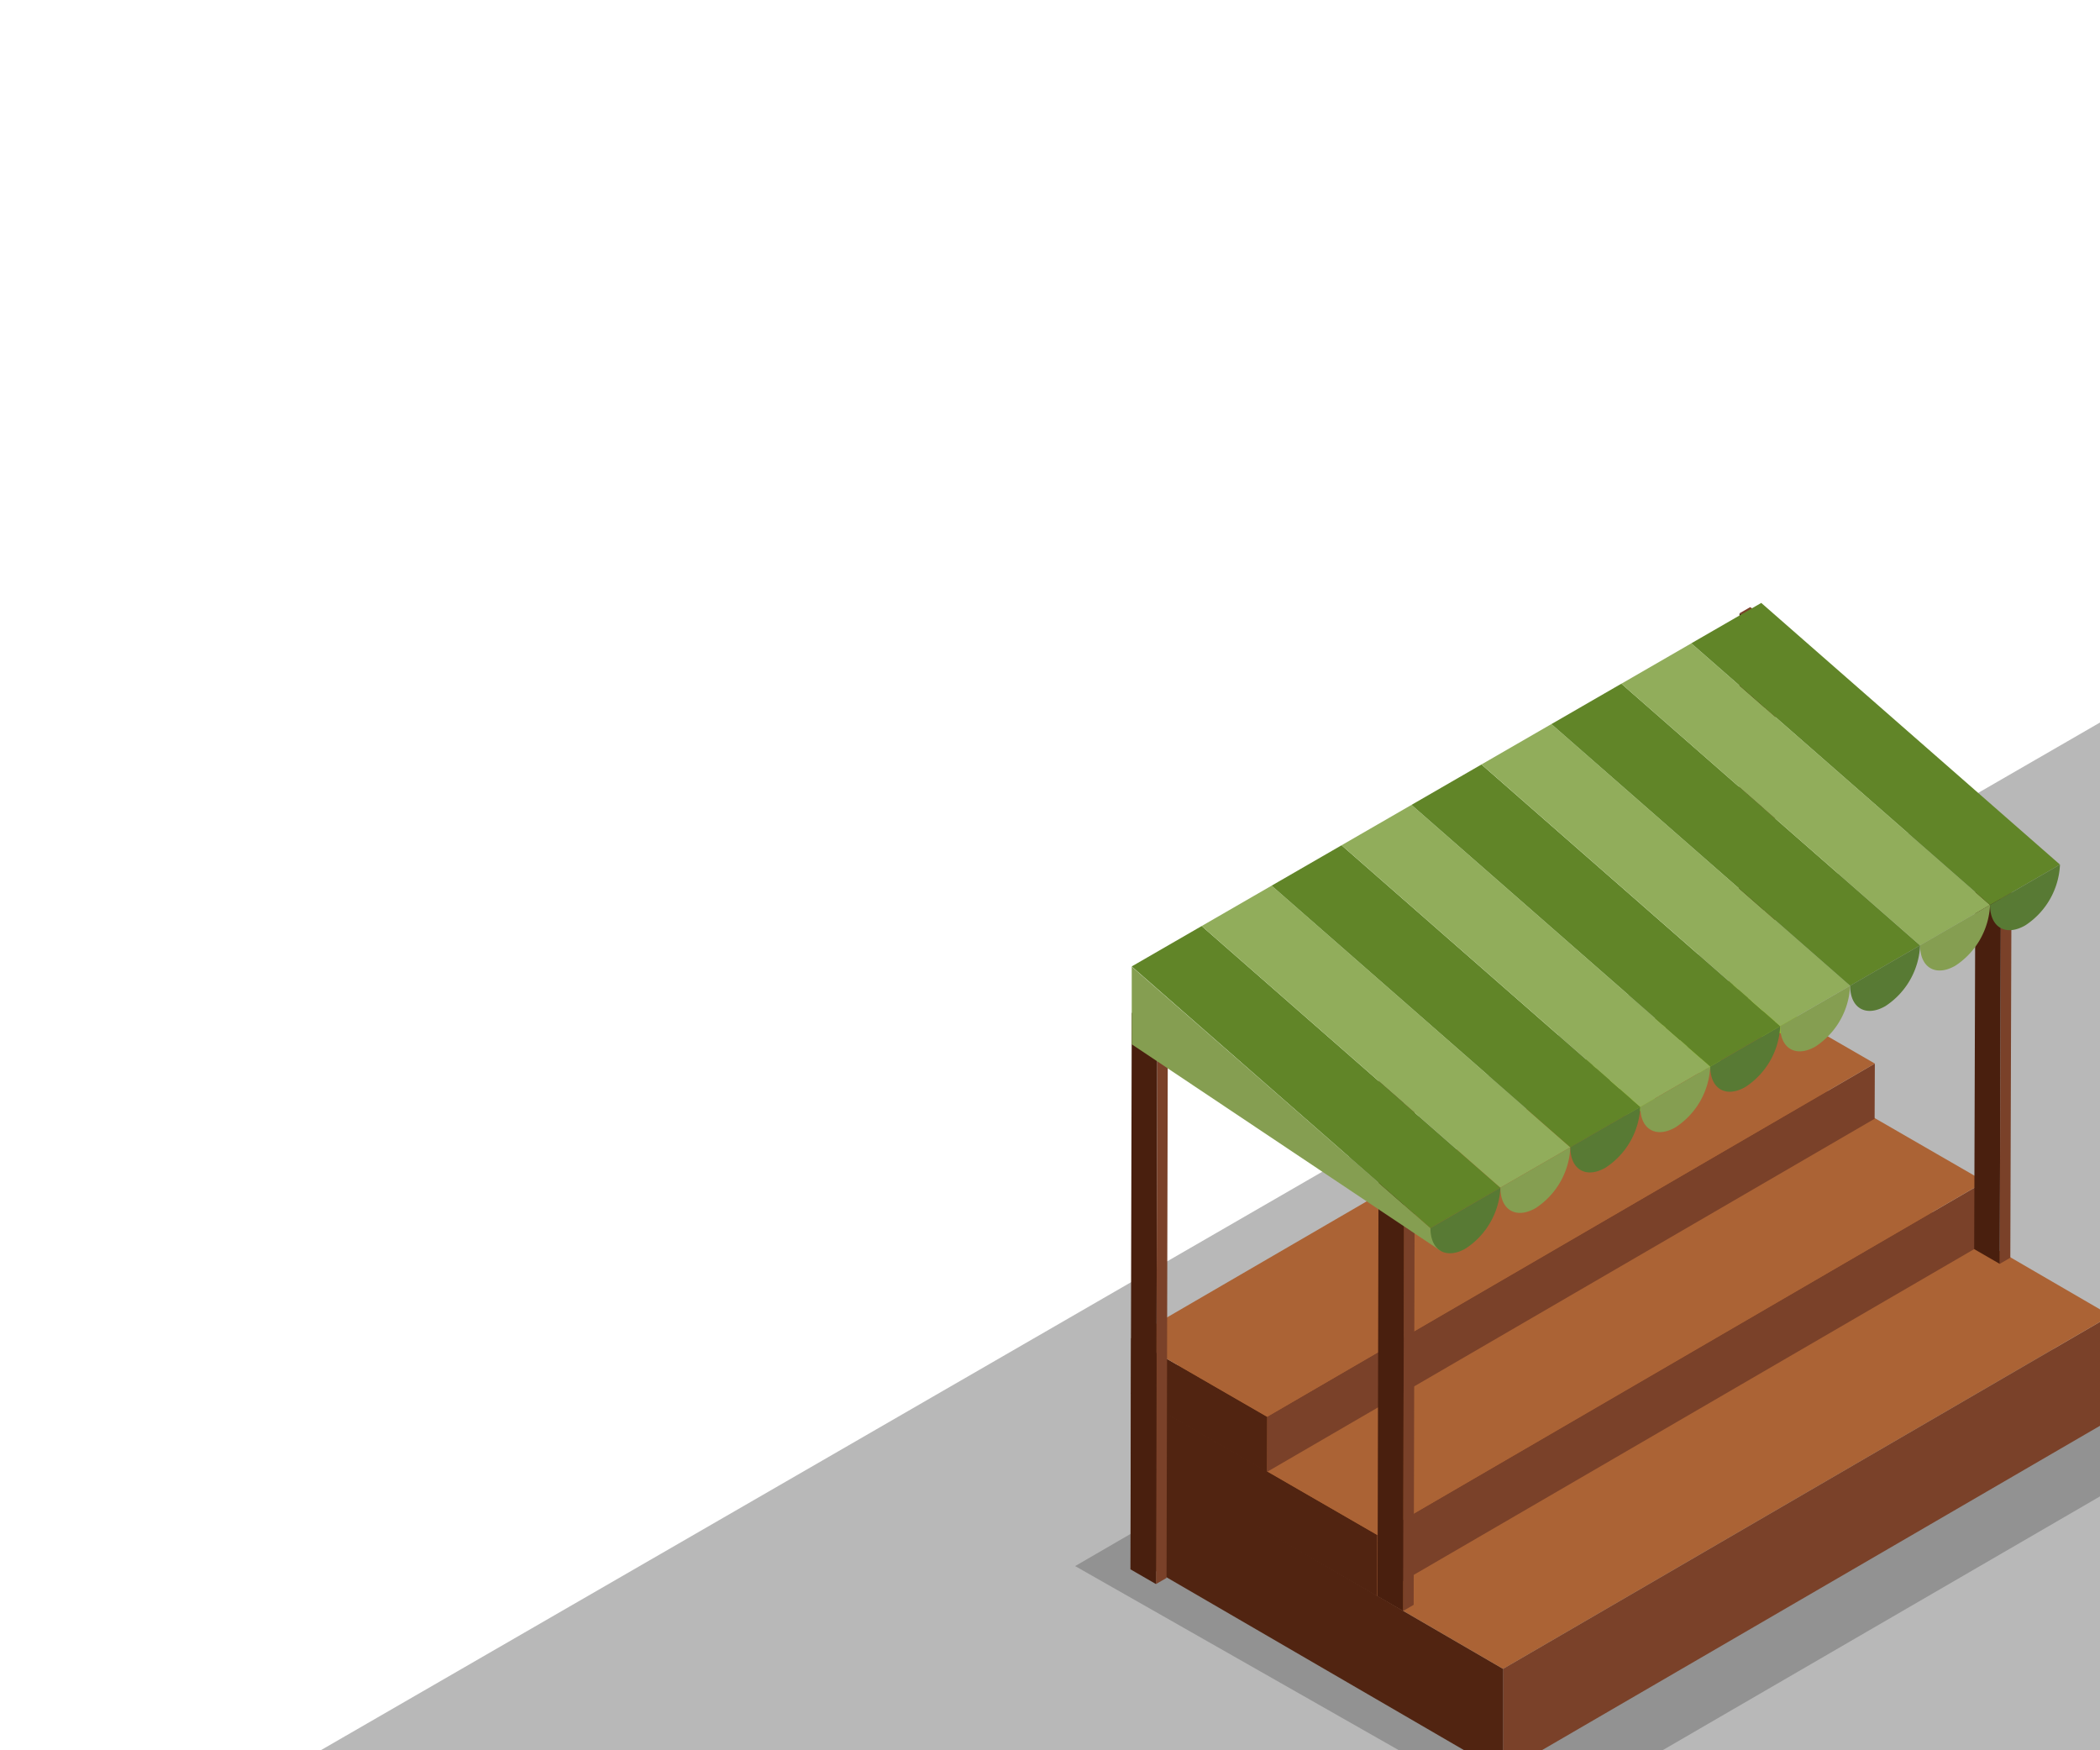 <svg xmlns="http://www.w3.org/2000/svg" xmlns:xlink="http://www.w3.org/1999/xlink" width="240" height="200" viewBox="0 0 240 200"><defs><style>.a{fill:#fcfcfc;stroke:#e8e8e8;}.b{clip-path:url(#a);}.c{fill:#b8b8b8;}.d{fill:#929292;}.e{isolation:isolate;}.f{fill:#7a4129;}.g{fill:#512411;}.h{fill:#ab6335;}.i{fill:#491f0e;}.j{fill:#5d8300;}.k{fill:#96bf26;}.l{fill:#7aa800;}.m{fill:#88b312;}.n{fill:#abd141;}.o{fill:#859e51;}.p{fill:#618528;}.q{fill:#91ad5b;}.r{fill:#587a34;}</style><clipPath id="a"><rect class="a" width="240" height="200" transform="translate(-10 300)"/></clipPath></defs><g class="b" transform="translate(10 -300)"><path class="c" d="M-25.348,190.884,179.425,72.62l133.4,77.041L108.053,267.9Z" transform="translate(51.497 309.407)"/><g transform="translate(-103.902 349.366)"><path class="d" d="M345.947,102.418,268.994,147.07l-52.219-29.7,76.953-44.652Z" transform="translate(0 12.215)"/><g transform="translate(223.093 19.532)"><g transform="translate(0.05 56.727)"><g class="e"><g transform="translate(42.529 24.707)"><path class="f" d="M326,85.756l-.007,11.875-69.45,40.363.007-11.875Z" transform="translate(-256.539 -85.756)"/></g><g transform="translate(0 40.363)"><path class="g" d="M264.49,123.195l-.007,11.875-42.529-24.707.007-11.875Z" transform="translate(-221.954 -98.487)"/></g><g transform="translate(0.007)"><path class="h" d="M333.939,90.371l-69.45,40.363L221.96,106.026l69.45-40.363Z" transform="translate(-221.96 -65.663)"/></g></g></g><g transform="translate(69.462 0.478)"><g class="e"><g transform="translate(2.918 1.685)"><path class="f" d="M280.774,92.08l1.211-.7.149-70.085-1.211.7Z" transform="translate(-280.774 -21.291)"/></g><g transform="translate(0.149)"><path class="f" d="M281.441,22.309l1.211-.7-2.918-1.685-1.211.7Z" transform="translate(-278.523 -19.921)"/></g><g transform="translate(0 0.704)"><path class="i" d="M278.551,20.493,278.4,90.578l2.918,1.685.149-70.085Z" transform="translate(-278.401 -20.493)"/></g></g></g><g transform="translate(0.05 49.881)"><g class="e"><g transform="translate(28.141 16.247)"><path class="f" d="M314.3,73.309l-.007,7-69.45,40.363.007-7Z" transform="translate(-244.839 -73.309)"/></g><g transform="translate(0 40.363)"><path class="g" d="M250.1,109.167l-.007,7L221.954,99.92l.007-7Z" transform="translate(-221.954 -92.92)"/></g><g transform="translate(0.007)"><path class="h" d="M319.551,76.343,250.1,116.706,221.96,100.459,291.41,60.1Z" transform="translate(-221.96 -60.096)"/></g></g></g><g transform="translate(0.057 43.657)"><g class="e"><g transform="translate(15.544 8.974)"><path class="f" d="M304.075,62.333l-.025,6.308L234.6,109l.025-6.308Z" transform="translate(-234.6 -62.333)"/></g><g transform="translate(0 40.363)"><path class="g" d="M237.528,96.833l-.025,6.308L221.96,94.166l.025-6.308Z" transform="translate(-221.96 -87.858)"/></g><g transform="translate(0.025)"><path class="h" d="M306.974,64.009l-69.45,40.363L221.98,95.4l69.45-40.363Z" transform="translate(-221.98 -55.035)"/></g></g></g><g transform="translate(66.025 42.114)"><g transform="translate(1.922 4.319)"><path class="j" d="M281.778,58.939a.858.858,0,0,0-.2.535.475.475,0,0,1-.376.544c-.176.041-.224,0-.279.168a.344.344,0,0,1-.248.2c-.332.07-.658-.13-.97-.2-.173-.037-.336-.1-.505-.149-.231-.068-.414.047-.637.048a.862.862,0,0,1-.732-.382.451.451,0,0,1-.049-.363,1.254,1.254,0,0,1,.092-.2c.054-.095-.041-.084-.139-.108a.719.719,0,0,1-.53-.417c-.117-.227.05-.419.229-.584a.693.693,0,0,1,.143-.107.229.229,0,0,1-.1-.015.475.475,0,0,1-.2-.112l-.01-.015a.132.132,0,0,1,.037-.225,1.2,1.2,0,0,1,.735-.266,2.133,2.133,0,0,1,1.013.216,1.688,1.688,0,0,1,.36.252c.184.173.269.135.52.1a2.442,2.442,0,0,1,1.15.209c.255.106.684.3.741.552A.387.387,0,0,1,281.778,58.939Z" transform="translate(-277.169 -57.292)"/></g><g transform="translate(1.714 0.031)"><path class="j" d="M277.9,56.88a1.118,1.118,0,0,0-.443-.439c-.248-.135-.451-.317-.352-.564.055-.14.121-.149-.02-.283a.263.263,0,0,1-.071-.279c.111-.262.5-.364.734-.534.133-.095.285-.167.429-.252.2-.114.18-.3.3-.451a.9.9,0,0,1,.8-.267.741.741,0,0,1,.4.177,1.444,1.444,0,0,1,.16.178c.068.091.108.021.189-.03a.886.886,0,0,1,.718-.112.612.612,0,0,1,.473.488.445.445,0,0,1,.032.157.185.185,0,0,1,.068-.057.514.514,0,0,1,.227-.07l.02,0c.106,0,.207.043.213.154.013.268.063.4-.132.642a1.672,1.672,0,0,1-.777.551,2.031,2.031,0,0,1-.456.093c-.28.023-.287.1-.386.29a1.871,1.871,0,0,1-.846.646,1.518,1.518,0,0,1-.974.175A.572.572,0,0,1,277.9,56.88Z" transform="translate(-277 -53.805)"/></g><path class="k" d="M287.05,56.86c-.034.2-.209.3-.421.369a.612.612,0,0,1-.038.081.378.378,0,0,1,.164.3c-.012.311-.48.3-.76.294l-.032.032c.021.015.041.032.063.047a.527.527,0,0,1,.178.2.3.3,0,0,1-.09.381.875.875,0,0,1-.364.152.477.477,0,0,1-.082.376.326.326,0,0,1-.077.064.362.362,0,0,1,.015.24c-.061.224-.291.318-.551.336a.334.334,0,0,1,.076.3c-.042.2-.253.262-.491.279a.129.129,0,0,1-.063.053.263.263,0,0,1-.059.362.926.926,0,0,1-.525.1,1.66,1.66,0,0,1-.349-.018c-.076-.016-.328-.134-.256,0,.148.269.1.448-.3.494a.869.869,0,0,1-.562-.107.213.213,0,0,1-.025-.018.317.317,0,0,1-.157.116,1.171,1.171,0,0,1-.663-.064,1.127,1.127,0,0,1-.617-.312.306.306,0,0,1-.058-.241c-.012-.016-.025-.032-.038-.048a.512.512,0,0,1-.454,0c-.267-.156-.234-.391-.191-.617a.822.822,0,0,1-.128.053.661.661,0,0,1-.256.047.488.488,0,0,1-.421-.218.551.551,0,0,1-.028-.469c-.291.119-.71-.17-.585-.4a1.018,1.018,0,0,1-.283.108.852.852,0,0,1-.47-.059.788.788,0,0,1-.257.119.774.774,0,0,1-.35.02.329.329,0,0,1-.1.087.854.854,0,0,1-.839-.069c-.242-.116-.514-.334-.456-.58a.5.5,0,0,1,.18-.272l-.015-.011c-.312.025-.658-.08-.7-.339a.51.51,0,0,1,.214-.5.426.426,0,0,1,.44-.049l.07-.032a.6.6,0,0,1,.047-.05.3.3,0,0,1-.232-.241c-.042-.2.087-.33.28-.406a1.449,1.449,0,0,1-.215-.209c-.159-.189-.143-.373-.012-.462l.016-.017a.376.376,0,0,1,.223-.117.139.139,0,0,1,.03-.084.933.933,0,0,1,1.139-.282.4.4,0,0,1,.165.386v.012a.542.542,0,0,0,.434.129.577.577,0,0,0,.077-.016.24.24,0,0,0,.034-.124c0-.122.155-.17.279-.13a.649.649,0,0,1-.068-.391l.01-.03a.591.591,0,0,1-.043-.054.183.183,0,0,1,.029-.258.735.735,0,0,1,.079-.243c.044-.194.294-.353.5-.423a.963.963,0,0,1,.836.141.848.848,0,0,1,.638.07.518.518,0,0,1,.076-.09c-.01-.022-.018-.046-.026-.068a.449.449,0,0,1,.259-.536,1.2,1.2,0,0,1,.81.064,1.322,1.322,0,0,1,.824.027l.057.015a1.456,1.456,0,0,1,.521-.247.822.822,0,0,1,.75.13.185.185,0,0,1,.053.182.681.681,0,0,1,.216.122.778.778,0,0,1,.723.256.992.992,0,0,1,.189.872,1.533,1.533,0,0,1,.309.117,1.147,1.147,0,0,1,.548.081.776.776,0,0,1,.606.17.429.429,0,0,1,.109.568c.006.03.013.059.021.087a.928.928,0,0,1,.234.068A.359.359,0,0,1,287.05,56.86Z" transform="translate(-275.606 -53.78)"/><g transform="translate(4.535 1.42)"><path class="l" d="M284.4,57.22a.924.924,0,0,1-.385.318.29.29,0,0,1,0,.225c-.074.205-.32.3-.588.336a.259.259,0,0,1,0,.381.661.661,0,0,1-.53.261.28.28,0,0,1-.061.232.7.7,0,0,1-.725.259.333.333,0,0,1-.231.277.782.782,0,0,1-.748-.167.425.425,0,0,1-.627.256.542.542,0,0,1-.289-.4.9.9,0,0,1-.116,0c-.391-.036-.406-.379-.386-.619a.579.579,0,0,1-.314-.139.31.31,0,0,1-.025-.457.609.609,0,0,1,.3-.177.416.416,0,0,1-.129-.1c-.117-.143.047-.333.154-.435a.378.378,0,0,1,.106-.07.209.209,0,0,1,.047-.209.7.7,0,0,1,.534-.271c.012-.03.022-.06.033-.09.032-.092.189-.093.277-.041.041.026.082.049.125.073a2.6,2.6,0,0,0,1.185-.92c-.132-.089-.284-.149-.33-.3-.055-.187.16-.327.322-.419.38-.212.814-.021.8.314a1.06,1.06,0,0,1,.15,0,.642.642,0,0,1,.593.518.5.5,0,0,1,.588.438.781.781,0,0,1-.028.241A.406.406,0,0,1,284.4,57.22Z" transform="translate(-279.295 -54.935)"/></g><g transform="translate(2.369 1.245)"><path class="j" d="M282.8,55.633a2.073,2.073,0,0,0-.065-.214.8.8,0,0,0-.821-.5.612.612,0,0,0-.315.1.477.477,0,0,0-.412-.208.588.588,0,0,0-.439.143.531.531,0,0,0-.114-.085.537.537,0,0,0-.637.063,1.091,1.091,0,0,0-.143.18.777.777,0,0,0-.526.113.516.516,0,0,0-.194.288.711.711,0,0,0-.621.159.493.493,0,0,0-.117.475.44.44,0,0,0-.318.186.827.827,0,0,0-.125.434c-.2.059-.389.189-.416.341a.437.437,0,0,0,.259.462.352.352,0,0,0,.108.5.662.662,0,0,0,.5.049c.02.095.1.176.269.22a1.079,1.079,0,0,0,.593-.046.269.269,0,0,0,.231.181.646.646,0,0,0,.628-.213c.15.031.3.057.453.074a.357.357,0,0,0,.382.041l.046-.021h.043c.063,0,.1-.048.095-.085a3.215,3.215,0,0,0,.444-.51c.314-.362,1.236-.719,1.1-1.152a.781.781,0,0,0,.079-.134.859.859,0,0,0,.063-.184C283.111,56.107,283.04,55.859,282.8,55.633Z" transform="translate(-277.533 -54.792)"/></g><g transform="translate(4.391 4.576)"><path class="j" d="M279.177,57.508l.007-.007c.092.026.189.052.289.076l-.047.022C279.257,57.618,279.173,57.587,279.177,57.508Z" transform="translate(-279.177 -57.501)"/></g><g transform="translate(3.615 4.443)"><path class="j" d="M278.55,57.393c.132.017.25.025.37.038a.882.882,0,0,1-.21.054C278.573,57.5,278.535,57.454,278.55,57.393Z" transform="translate(-278.547 -57.393)"/></g><g transform="translate(2.704 3.488)"><path class="j" d="M278.053,56.679a1.575,1.575,0,0,0-.144.239c-.1-.066-.154-.186-.039-.255a.978.978,0,0,1,.106-.047A.321.321,0,0,0,278.053,56.679Z" transform="translate(-277.806 -56.616)"/></g><g transform="translate(3.14 2.897)"><path class="j" d="M278.506,56.255c0,.02-.011.041-.017.06a.156.156,0,0,0-.208.036c-.02.036-.043.071-.066.107a.409.409,0,0,0-.054-.02.711.711,0,0,1,.045-.2.25.25,0,0,1,.192-.1A.9.9,0,0,0,278.506,56.255Z" transform="translate(-278.16 -56.136)"/></g><g transform="translate(3.572 2.248)"><path class="j" d="M278.912,55.626l.013.036c-.026,0-.054-.006-.081-.011-.074-.007-.141.044-.143.093q0,.125-.007.251a.544.544,0,0,0-.135-.006c-.054-.114-.07-.235-.006-.3A.372.372,0,0,1,278.912,55.626Z" transform="translate(-278.511 -55.608)"/></g><g transform="translate(4.402 1.862)"><path class="j" d="M279.367,55.294v.02l-.006.033a.885.885,0,0,0-.173,0A.292.292,0,0,1,279.367,55.294Z" transform="translate(-279.186 -55.294)"/></g><g transform="translate(5.005 1.516)"><path class="j" d="M279.987,55.083l-.021.011a.288.288,0,0,0-.109.162l-.17-.036-.01-.01a.433.433,0,0,1,.08-.141A.135.135,0,0,1,279.987,55.083Z" transform="translate(-279.677 -55.012)"/></g><g transform="translate(6.807 1.614)"><path class="j" d="M281.5,55.242a2.948,2.948,0,0,0-.357-.15h.028A.479.479,0,0,1,281.5,55.242Z" transform="translate(-281.142 -55.092)"/></g><g transform="translate(4.473 1.865)"><path class="m" d="M283.073,56.521a.431.431,0,0,0-.252-.3c-.014-.3-.545-.514-.921-.476a.762.762,0,0,0-.534-.315,1.149,1.149,0,0,0-.6.08.7.7,0,0,0-.738-.177.6.6,0,0,0-.389.348c-.207.053-.407.214-.4.368a.563.563,0,0,0,.108.317.3.3,0,0,0,.125.389c.167.1.808.124.777-.117a2.179,2.179,0,0,1,1.109.106c.208.119.007.338.022.5.022.218.3.6.663.341a.636.636,0,0,0,.267-.382.355.355,0,0,0,.247-.247C282.824,56.947,283.1,56.748,283.073,56.521Z" transform="translate(-279.244 -55.297)"/></g><g transform="translate(4.774 2.477)"><path class="m" d="M279.779,55.879a.393.393,0,0,1-.178.093.271.271,0,0,0-.112.052.387.387,0,0,1,.145-.23.336.336,0,0,0,.09.068A.139.139,0,0,0,279.779,55.879Z" transform="translate(-279.489 -55.794)"/></g><g transform="translate(5.163 2.127)"><path class="m" d="M280.436,55.634a1.25,1.25,0,0,0-.2-.022.43.43,0,0,0-.339.125.241.241,0,0,0-.089-.087.942.942,0,0,1,.253-.135A.37.37,0,0,1,280.436,55.634Z" transform="translate(-279.805 -55.509)"/></g><g transform="translate(4.766 2.943)"><path class="n" d="M281.738,57.29c-.139.3-.478.675-.794.435-.214.1-.483.111-.589-.039a.5.5,0,0,1-.453-.187.4.4,0,0,1-.332-.1.287.287,0,0,1-.06-.338.4.4,0,0,1,.18-.162c-.077-.017-.144-.082-.108-.148a.906.906,0,0,1,.208-.261.218.218,0,0,1,.016-.028c.144-.2.574-.248.831-.274a1.22,1.22,0,0,1,.821.134C282.047,56.371,281.891,56.967,281.738,57.29Z" transform="translate(-279.482 -56.173)"/></g></g><g transform="translate(57.941 46.191)"><g transform="translate(1.921 4.319)"><path class="j" d="M275.2,62.255a.857.857,0,0,0-.2.535.474.474,0,0,1-.376.544c-.176.039-.224,0-.279.168a.341.341,0,0,1-.248.2c-.331.07-.658-.13-.969-.2-.175-.036-.337-.1-.507-.148-.231-.068-.413.047-.637.048a.861.861,0,0,1-.732-.382.451.451,0,0,1-.048-.363,1.109,1.109,0,0,1,.091-.2c.054-.095-.041-.084-.139-.108a.717.717,0,0,1-.53-.418c-.117-.226.052-.419.229-.583a.618.618,0,0,1,.144-.107.275.275,0,0,1-.1-.015.494.494,0,0,1-.2-.112l-.01-.016a.133.133,0,0,1,.037-.225,1.2,1.2,0,0,1,.735-.264,2.155,2.155,0,0,1,1.015.215,1.728,1.728,0,0,1,.359.253c.184.173.269.134.52.1a2.44,2.44,0,0,1,1.15.21c.256.106.684.3.742.551A.394.394,0,0,1,275.2,62.255Z" transform="translate(-270.595 -60.608)"/></g><g transform="translate(1.713 0.031)"><path class="j" d="M271.327,60.2a1.131,1.131,0,0,0-.444-.44c-.248-.134-.451-.317-.352-.564.055-.139.12-.149-.02-.282a.262.262,0,0,1-.07-.28c.111-.261.5-.363.733-.532.133-.1.285-.167.43-.252.2-.114.178-.3.3-.451a.9.9,0,0,1,.794-.267.749.749,0,0,1,.4.177,1.2,1.2,0,0,1,.159.178c.068.091.109.021.189-.03a.882.882,0,0,1,.718-.112.614.614,0,0,1,.475.487.528.528,0,0,1,.032.157.166.166,0,0,1,.068-.055.509.509,0,0,1,.228-.07h.02c.106,0,.205.044.211.154.014.269.063.4-.132.643a1.675,1.675,0,0,1-.777.551,2.087,2.087,0,0,1-.456.093c-.279.023-.287.1-.386.29a1.847,1.847,0,0,1-.846.644,1.515,1.515,0,0,1-.973.175A.566.566,0,0,1,271.327,60.2Z" transform="translate(-270.426 -57.121)"/></g><path class="k" d="M280.475,60.176c-.033.2-.208.3-.421.368a.631.631,0,0,1-.038.082.382.382,0,0,1,.165.3c-.013.311-.481.3-.76.293l-.033.033.064.047a.514.514,0,0,1,.177.2.3.3,0,0,1-.09.381.876.876,0,0,1-.364.152.473.473,0,0,1-.081.375.294.294,0,0,1-.077.064.369.369,0,0,1,.014.24c-.061.225-.291.32-.551.337a.324.324,0,0,1,.076.3c-.041.2-.252.263-.491.279a.113.113,0,0,1-.063.053.265.265,0,0,1-.058.363.922.922,0,0,1-.526.1,1.51,1.51,0,0,1-.349-.018c-.076-.015-.328-.133-.256,0,.149.271.1.449-.3.5a.871.871,0,0,1-.563-.107.216.216,0,0,1-.025-.02.31.31,0,0,1-.157.117,1.182,1.182,0,0,1-.663-.064,1.133,1.133,0,0,1-.616-.314.3.3,0,0,1-.058-.241c-.014-.015-.026-.031-.039-.048a.508.508,0,0,1-.454,0c-.267-.156-.234-.391-.191-.617a1.071,1.071,0,0,1-.128.053.684.684,0,0,1-.256.047.49.49,0,0,1-.421-.219.551.551,0,0,1-.028-.469c-.291.121-.709-.168-.584-.4a1.028,1.028,0,0,1-.284.109.837.837,0,0,1-.469-.06.772.772,0,0,1-.258.121.755.755,0,0,1-.35.018.318.318,0,0,1-.1.089.857.857,0,0,1-.839-.069c-.242-.116-.514-.336-.455-.582a.492.492,0,0,1,.18-.272l-.015-.01c-.314.025-.659-.08-.7-.339a.508.508,0,0,1,.213-.5.421.421,0,0,1,.44-.049l.07-.032a.607.607,0,0,1,.048-.05.3.3,0,0,1-.232-.241c-.043-.2.086-.33.28-.407a1.341,1.341,0,0,1-.216-.208c-.159-.189-.143-.373-.012-.462a.1.1,0,0,1,.016-.017.388.388,0,0,1,.224-.118.129.129,0,0,1,.028-.082.935.935,0,0,1,1.139-.283.4.4,0,0,1,.165.387v.012a.538.538,0,0,0,.433.129.546.546,0,0,0,.078-.017.247.247,0,0,0,.036-.124c0-.122.155-.17.278-.129a.641.641,0,0,1-.066-.391l.009-.03c-.016-.017-.028-.036-.043-.054a.184.184,0,0,1,.029-.258.717.717,0,0,1,.08-.245c.043-.194.294-.352.494-.422a.963.963,0,0,1,.836.141.852.852,0,0,1,.639.07.429.429,0,0,1,.075-.09.663.663,0,0,1-.026-.069.448.448,0,0,1,.259-.535,1.2,1.2,0,0,1,.812.064,1.327,1.327,0,0,1,.823.026l.057.015a1.464,1.464,0,0,1,.521-.246.822.822,0,0,1,.75.13.181.181,0,0,1,.053.181.68.68,0,0,1,.216.122.782.782,0,0,1,.724.257.985.985,0,0,1,.188.871,1.512,1.512,0,0,1,.309.118,1.167,1.167,0,0,1,.55.08.779.779,0,0,1,.6.17.429.429,0,0,1,.109.569c.006.028.015.058.021.087a.9.9,0,0,1,.234.066A.359.359,0,0,1,280.475,60.176Z" transform="translate(-269.032 -57.096)"/><g transform="translate(4.534 1.42)"><path class="l" d="M277.829,60.536a.939.939,0,0,1-.385.318.3.3,0,0,1,0,.225c-.074.2-.321.3-.588.334a.261.261,0,0,1,0,.382.662.662,0,0,1-.53.261.272.272,0,0,1-.062.232.7.7,0,0,1-.725.259.332.332,0,0,1-.231.277.786.786,0,0,1-.748-.167.424.424,0,0,1-.626.256.539.539,0,0,1-.289-.4.729.729,0,0,1-.116,0c-.391-.034-.407-.378-.386-.617a.567.567,0,0,1-.314-.14.309.309,0,0,1-.026-.457.618.618,0,0,1,.3-.177.4.4,0,0,1-.128-.1c-.118-.144.046-.334.154-.437a.386.386,0,0,1,.1-.069.207.207,0,0,1,.048-.209.7.7,0,0,1,.532-.271c.012-.03.022-.06.033-.09.033-.092.189-.093.277-.041.041.025.084.049.125.073a2.6,2.6,0,0,0,1.185-.921c-.13-.087-.284-.148-.328-.3-.055-.187.159-.327.322-.418.379-.213.814-.022.8.312.06,0,.112,0,.149,0a.645.645,0,0,1,.594.519.5.5,0,0,1,.588.437.838.838,0,0,1-.029.242A.406.406,0,0,1,277.829,60.536Z" transform="translate(-272.72 -58.25)"/></g><g transform="translate(2.367 1.244)"><path class="j" d="M276.228,58.948a1.968,1.968,0,0,0-.065-.213.8.8,0,0,0-.821-.5.616.616,0,0,0-.315.1.475.475,0,0,0-.411-.209.591.591,0,0,0-.44.144.5.5,0,0,0-.114-.085.536.536,0,0,0-.637.061,1.087,1.087,0,0,0-.141.18.786.786,0,0,0-.527.114.51.51,0,0,0-.193.288.713.713,0,0,0-.622.157.493.493,0,0,0-.116.475.45.45,0,0,0-.32.186.832.832,0,0,0-.125.435c-.2.058-.389.189-.416.341a.434.434,0,0,0,.261.461.351.351,0,0,0,.108.505.666.666,0,0,0,.5.049c.02.095.1.175.269.22a1.076,1.076,0,0,0,.591-.045.273.273,0,0,0,.231.181.649.649,0,0,0,.63-.213c.15.031.3.057.451.074a.354.354,0,0,0,.382.039l.045-.021h.043c.063,0,.1-.049.095-.086a3.288,3.288,0,0,0,.445-.51c.312-.362,1.235-.719,1.1-1.151a.828.828,0,0,0,.079-.134.859.859,0,0,0,.063-.184C276.536,59.423,276.466,59.174,276.228,58.948Z" transform="translate(-270.958 -58.107)"/></g><g transform="translate(4.389 4.575)"><path class="j" d="M272.6,60.825l.007-.009c.093.026.191.053.289.076a.413.413,0,0,1-.047.023C272.682,60.933,272.6,60.9,272.6,60.825Z" transform="translate(-272.602 -60.816)"/></g><g transform="translate(3.615 4.442)"><path class="j" d="M271.976,60.708c.132.017.25.025.369.039a.945.945,0,0,1-.21.054C272,60.817,271.961,60.769,271.976,60.708Z" transform="translate(-271.973 -60.708)"/></g><g transform="translate(2.704 3.486)"><path class="j" d="M271.479,59.995a1.482,1.482,0,0,0-.145.237c-.1-.065-.152-.184-.038-.253a.778.778,0,0,1,.1-.048A.309.309,0,0,0,271.479,59.995Z" transform="translate(-271.231 -59.931)"/></g><g transform="translate(3.139 2.896)"><path class="j" d="M271.931,59.572c0,.02-.011.041-.016.06a.156.156,0,0,0-.209.036q-.03.053-.066.107a.4.4,0,0,0-.054-.02.794.794,0,0,1,.046-.2.255.255,0,0,1,.192-.1A.91.91,0,0,0,271.931,59.572Z" transform="translate(-271.585 -59.451)"/></g><g transform="translate(3.572 2.247)"><path class="j" d="M272.338,58.941l.012.037c-.026,0-.054-.006-.08-.011-.075-.007-.143.043-.144.092l-.007.252a.441.441,0,0,0-.134-.006c-.054-.116-.071-.236-.006-.3A.369.369,0,0,1,272.338,58.941Z" transform="translate(-271.937 -58.923)"/></g><g transform="translate(4.401 1.862)"><path class="j" d="M272.792,58.61v.018l-.006.033a.88.88,0,0,0-.173.006A.277.277,0,0,1,272.792,58.61Z" transform="translate(-272.611 -58.61)"/></g><g transform="translate(5.006 1.515)"><path class="j" d="M273.412,58.4l-.02.012a.283.283,0,0,0-.109.161l-.171-.034-.009-.011a.416.416,0,0,1,.079-.14A.135.135,0,0,1,273.412,58.4Z" transform="translate(-273.103 -58.328)"/></g><g transform="translate(6.806 1.614)"><path class="j" d="M274.924,58.558a2.762,2.762,0,0,0-.357-.15h.03A.47.47,0,0,1,274.924,58.558Z" transform="translate(-274.567 -58.408)"/></g><g transform="translate(4.472 1.865)"><path class="m" d="M276.5,59.837a.43.43,0,0,0-.253-.3c-.014-.3-.544-.515-.921-.476a.754.754,0,0,0-.534-.315,1.13,1.13,0,0,0-.6.08.7.7,0,0,0-.738-.177.6.6,0,0,0-.39.347c-.205.053-.407.215-.4.368a.566.566,0,0,0,.108.318.306.306,0,0,0,.127.389c.166.1.807.124.776-.117a2.164,2.164,0,0,1,1.109.106c.209.119.007.337.023.5.021.216.3.6.662.341a.638.638,0,0,0,.268-.384.354.354,0,0,0,.246-.246C276.249,60.263,276.525,60.063,276.5,59.837Z" transform="translate(-272.669 -58.613)"/></g><g transform="translate(4.774 2.476)"><path class="m" d="M273.2,59.2a.392.392,0,0,1-.178.093.251.251,0,0,0-.111.052.4.4,0,0,1,.144-.231.359.359,0,0,0,.09.069A.139.139,0,0,0,273.2,59.2Z" transform="translate(-272.915 -59.109)"/></g><g transform="translate(5.163 2.126)"><path class="m" d="M273.861,58.951a1.252,1.252,0,0,0-.2-.023.439.439,0,0,0-.339.127.229.229,0,0,0-.087-.087.956.956,0,0,1,.253-.136A.369.369,0,0,1,273.861,58.951Z" transform="translate(-273.231 -58.825)"/></g><g transform="translate(4.765 2.942)"><path class="n" d="M275.165,60.606c-.14.3-.48.674-.794.435-.214.1-.484.109-.59-.041a.5.5,0,0,1-.453-.187.4.4,0,0,1-.332-.1.285.285,0,0,1-.059-.338.407.407,0,0,1,.178-.162c-.077-.017-.144-.082-.107-.149a.917.917,0,0,1,.208-.261l.015-.027c.144-.2.575-.248.831-.275a1.222,1.222,0,0,1,.823.135C275.472,59.686,275.316,60.282,275.165,60.606Z" transform="translate(-272.907 -59.488)"/></g></g><g transform="translate(49.933 50.993)"><g transform="translate(1.921 4.319)"><path class="j" d="M268.691,66.158a.862.862,0,0,0-.2.536.475.475,0,0,1-.378.542c-.175.041-.223,0-.279.168a.339.339,0,0,1-.247.2c-.332.07-.658-.13-.97-.2-.175-.037-.337-.1-.505-.148-.231-.068-.414.047-.637.048a.86.86,0,0,1-.732-.384.444.444,0,0,1-.049-.362,1.171,1.171,0,0,1,.092-.2c.054-.095-.042-.085-.139-.109a.716.716,0,0,1-.53-.417c-.118-.226.05-.419.229-.583a.685.685,0,0,1,.143-.108.245.245,0,0,1-.1-.014.5.5,0,0,1-.2-.113L264.184,65a.132.132,0,0,1,.037-.225,1.188,1.188,0,0,1,.735-.264,2.147,2.147,0,0,1,1.013.215,1.735,1.735,0,0,1,.36.253c.184.172.268.134.52.1a2.443,2.443,0,0,1,1.15.21c.255.1.684.3.741.551A.386.386,0,0,1,268.691,66.158Z" transform="translate(-264.082 -64.513)"/></g><g transform="translate(1.714 0.031)"><path class="j" d="M264.814,64.1a1.118,1.118,0,0,0-.443-.439c-.25-.134-.451-.317-.353-.564.057-.14.122-.149-.02-.283a.264.264,0,0,1-.07-.279c.111-.262.5-.364.733-.532.134-.1.287-.168.43-.253.2-.114.178-.3.3-.45a.9.9,0,0,1,.8-.267.736.736,0,0,1,.4.177,1.353,1.353,0,0,1,.16.177c.068.091.108.022.188-.03a.894.894,0,0,1,.719-.112.613.613,0,0,1,.473.488.451.451,0,0,1,.032.157.2.2,0,0,1,.068-.057.53.53,0,0,1,.227-.07l.02,0c.106,0,.207.044.213.154.014.269.063.4-.132.642a1.67,1.67,0,0,1-.778.551,2.077,2.077,0,0,1-.455.095c-.28.023-.286.1-.386.29a1.861,1.861,0,0,1-.846.644,1.519,1.519,0,0,1-.974.175A.572.572,0,0,1,264.814,64.1Z" transform="translate(-263.913 -61.026)"/></g><path class="k" d="M273.962,64.081c-.033.2-.208.3-.419.368a.717.717,0,0,1-.038.082.376.376,0,0,1,.164.3c-.012.311-.48.3-.76.293l-.032.032c.021.016.041.032.063.047a.537.537,0,0,1,.178.2.3.3,0,0,1-.09.382.881.881,0,0,1-.365.152.469.469,0,0,1-.081.375.3.3,0,0,1-.077.064.362.362,0,0,1,.015.24c-.061.225-.291.32-.551.336a.334.334,0,0,1,.076.3c-.042.2-.253.263-.491.279a.129.129,0,0,1-.063.053.264.264,0,0,1-.059.363.938.938,0,0,1-.525.1,1.578,1.578,0,0,1-.349-.018c-.076-.016-.328-.133-.256,0,.148.271.1.449-.3.5a.877.877,0,0,1-.562-.107.215.215,0,0,1-.025-.02.323.323,0,0,1-.157.117,1.187,1.187,0,0,1-.664-.065,1.128,1.128,0,0,1-.616-.312.3.3,0,0,1-.058-.241l-.038-.048a.508.508,0,0,1-.454,0c-.267-.156-.234-.39-.192-.616a1.053,1.053,0,0,1-.127.053.71.71,0,0,1-.256.047.487.487,0,0,1-.421-.219.546.546,0,0,1-.028-.469c-.291.121-.71-.168-.585-.4a.98.98,0,0,1-.283.108.841.841,0,0,1-.47-.059.785.785,0,0,1-.258.121.749.749,0,0,1-.349.018.35.35,0,0,1-.1.089.857.857,0,0,1-.839-.07c-.243-.116-.514-.334-.456-.58a.494.494,0,0,1,.18-.272l-.015-.01c-.312.025-.658-.081-.7-.339a.508.508,0,0,1,.214-.5.419.419,0,0,1,.439-.049l.071-.033c.015-.016.03-.033.047-.049a.3.3,0,0,1-.232-.241c-.042-.2.087-.33.28-.407a1.585,1.585,0,0,1-.216-.208c-.159-.191-.143-.373-.011-.464l.015-.016a.392.392,0,0,1,.224-.118.136.136,0,0,1,.03-.082.935.935,0,0,1,1.139-.283.4.4,0,0,1,.164.387V63.2a.542.542,0,0,0,.433.13.561.561,0,0,0,.079-.017.237.237,0,0,0,.034-.124c0-.122.155-.17.278-.13a.647.647,0,0,1-.066-.391l.009-.028c-.015-.018-.028-.037-.042-.055a.182.182,0,0,1,.03-.257.741.741,0,0,1,.079-.245c.044-.194.294-.353.5-.422a.964.964,0,0,1,.836.14.855.855,0,0,1,.638.071.519.519,0,0,1,.075-.09c-.009-.023-.018-.046-.025-.069a.448.448,0,0,1,.259-.535,1.194,1.194,0,0,1,.81.064,1.321,1.321,0,0,1,.824.026l.057.015a1.456,1.456,0,0,1,.521-.247.822.822,0,0,1,.749.132.182.182,0,0,1,.054.181.694.694,0,0,1,.216.122.779.779,0,0,1,.723.256.992.992,0,0,1,.189.872,1.43,1.43,0,0,1,.307.118,1.15,1.15,0,0,1,.55.08.778.778,0,0,1,.606.17.43.43,0,0,1,.109.568c.006.03.014.059.02.089a.922.922,0,0,1,.235.066A.358.358,0,0,1,273.962,64.081Z" transform="translate(-262.519 -61)"/><g transform="translate(4.535 1.42)"><path class="l" d="M271.316,64.441a.95.95,0,0,1-.385.318.293.293,0,0,1,0,.224c-.074.205-.32.3-.588.336a.26.26,0,0,1,0,.381.662.662,0,0,1-.53.262.275.275,0,0,1-.063.231.691.691,0,0,1-.724.259.333.333,0,0,1-.231.277.782.782,0,0,1-.748-.166.426.426,0,0,1-.627.255.541.541,0,0,1-.289-.4.6.6,0,0,1-.116,0c-.391-.036-.406-.378-.386-.617a.567.567,0,0,1-.314-.14.309.309,0,0,1-.025-.457.618.618,0,0,1,.3-.177.4.4,0,0,1-.129-.1c-.117-.143.046-.333.154-.435a.359.359,0,0,1,.1-.069.215.215,0,0,1,.048-.21.7.7,0,0,1,.532-.271c.012-.03.023-.059.034-.09.032-.091.189-.093.277-.039.041.025.082.048.125.071a2.588,2.588,0,0,0,1.184-.92c-.13-.087-.283-.148-.328-.3-.055-.187.16-.327.322-.418.38-.213.814-.022.8.312a1.284,1.284,0,0,1,.15,0,.644.644,0,0,1,.593.518.5.5,0,0,1,.588.438.873.873,0,0,1-.028.242A.406.406,0,0,1,271.316,64.441Z" transform="translate(-266.207 -62.155)"/></g><g transform="translate(2.369 1.244)"><path class="j" d="M269.716,62.853c-.02-.075-.041-.146-.065-.213a.8.8,0,0,0-.821-.5.628.628,0,0,0-.316.1.471.471,0,0,0-.411-.209.593.593,0,0,0-.44.143.458.458,0,0,0-.113-.084.537.537,0,0,0-.638.061,1.156,1.156,0,0,0-.141.18.777.777,0,0,0-.526.113.516.516,0,0,0-.194.288.711.711,0,0,0-.621.159.494.494,0,0,0-.117.475.444.444,0,0,0-.32.186.831.831,0,0,0-.124.435c-.2.058-.389.189-.416.339a.436.436,0,0,0,.259.462.352.352,0,0,0,.108.5.661.661,0,0,0,.5.05c.02.095.1.175.269.219a1.074,1.074,0,0,0,.592-.044.273.273,0,0,0,.232.181.647.647,0,0,0,.628-.214c.15.032.3.058.453.075a.357.357,0,0,0,.382.039l.045-.021h.043c.063,0,.1-.048.095-.085a3.276,3.276,0,0,0,.444-.51c.314-.362,1.235-.719,1.1-1.152a.866.866,0,0,0,.079-.134.766.766,0,0,0,.062-.183C270.024,63.328,269.953,63.079,269.716,62.853Z" transform="translate(-264.446 -62.012)"/></g><g transform="translate(4.391 4.575)"><path class="j" d="M266.09,64.728l.007-.007c.092.026.189.052.289.076a.41.41,0,0,1-.047.022C266.17,64.838,266.086,64.807,266.09,64.728Z" transform="translate(-266.09 -64.721)"/></g><g transform="translate(3.615 4.442)"><path class="j" d="M265.463,64.613c.132.017.25.025.37.039a.964.964,0,0,1-.21.054C265.485,64.721,265.448,64.674,265.463,64.613Z" transform="translate(-265.46 -64.613)"/></g><g transform="translate(2.704 3.487)"><path class="j" d="M264.966,63.9a1.642,1.642,0,0,0-.144.239c-.1-.065-.154-.184-.039-.255a.982.982,0,0,1,.106-.047A.258.258,0,0,0,264.966,63.9Z" transform="translate(-264.719 -63.836)"/></g><g transform="translate(3.139 2.897)"><path class="j" d="M265.419,63.475c0,.021-.011.041-.017.061a.154.154,0,0,0-.208.036c-.02.036-.043.071-.066.106a.266.266,0,0,0-.055-.018.721.721,0,0,1,.047-.2.249.249,0,0,1,.192-.1A.9.9,0,0,0,265.419,63.475Z" transform="translate(-265.072 -63.356)"/></g><g transform="translate(3.572 2.247)"><path class="j" d="M265.825,62.846l.014.036-.081-.01a.124.124,0,0,0-.143.092l-.007.252a.492.492,0,0,0-.135-.007c-.054-.114-.07-.235-.006-.3A.372.372,0,0,1,265.825,62.846Z" transform="translate(-265.424 -62.828)"/></g><g transform="translate(4.402 1.862)"><path class="j" d="M266.279,62.515v.018l-.007.033a.868.868,0,0,0-.172.006A.274.274,0,0,1,266.279,62.515Z" transform="translate(-266.099 -62.515)"/></g><g transform="translate(5.005 1.515)"><path class="j" d="M266.9,62.3l-.021.012a.28.28,0,0,0-.109.161l-.171-.036-.009-.01a.456.456,0,0,1,.079-.141A.137.137,0,0,1,266.9,62.3Z" transform="translate(-266.59 -62.233)"/></g><g transform="translate(6.806 1.614)"><path class="j" d="M268.412,62.463a2.709,2.709,0,0,0-.358-.15h.03A.468.468,0,0,1,268.412,62.463Z" transform="translate(-268.054 -62.313)"/></g><g transform="translate(4.473 1.866)"><path class="m" d="M269.986,63.742a.428.428,0,0,0-.252-.3c-.014-.3-.545-.515-.921-.476a.759.759,0,0,0-.535-.316,1.157,1.157,0,0,0-.6.08.7.7,0,0,0-.738-.176.6.6,0,0,0-.389.347c-.207.053-.407.215-.4.368a.56.56,0,0,0,.108.318.306.306,0,0,0,.125.389c.167.1.808.123.777-.118a2.165,2.165,0,0,1,1.109.107c.208.119.006.337.022.5.022.216.3.6.662.341a.636.636,0,0,0,.268-.384.353.353,0,0,0,.246-.247C269.737,64.167,270.012,63.968,269.986,63.742Z" transform="translate(-266.157 -62.518)"/></g><g transform="translate(4.774 2.476)"><path class="m" d="M266.692,63.1a.415.415,0,0,1-.18.093.251.251,0,0,0-.111.052.391.391,0,0,1,.144-.231.383.383,0,0,0,.09.069A.144.144,0,0,0,266.692,63.1Z" transform="translate(-266.402 -63.014)"/></g><g transform="translate(5.163 2.126)"><path class="m" d="M267.349,62.856a1.139,1.139,0,0,0-.2-.023.439.439,0,0,0-.339.125.237.237,0,0,0-.089-.086.919.919,0,0,1,.253-.136A.372.372,0,0,1,267.349,62.856Z" transform="translate(-266.718 -62.73)"/></g><g transform="translate(4.765 2.942)"><path class="n" d="M268.652,64.511c-.139.3-.478.674-.794.434-.214.1-.484.111-.59-.039a.5.5,0,0,1-.453-.187.41.41,0,0,1-.332-.1.287.287,0,0,1-.059-.338c.025-.068.1-.116.178-.164-.076-.017-.144-.082-.107-.148a.9.9,0,0,1,.208-.261c0-.01.01-.018.016-.028.143-.2.574-.247.831-.274a1.227,1.227,0,0,1,.821.134C268.96,63.591,268.8,64.187,268.652,64.511Z" transform="translate(-266.395 -63.393)"/></g></g><g transform="translate(0 46.146)"><g class="e"><g transform="translate(2.918 1.685)"><path class="f" d="M224.286,122.707l1.211-.7.149-63.574-1.211.7Z" transform="translate(-224.286 -58.429)"/></g><g transform="translate(0.149)"><path class="f" d="M224.953,59.448l1.211-.7-2.918-1.685-1.211.7Z" transform="translate(-222.035 -57.059)"/></g><g transform="translate(0 0.704)"><path class="i" d="M222.063,57.631l-.149,63.574,2.918,1.685.149-63.574Z" transform="translate(-221.913 -57.632)"/></g></g></g><g transform="translate(28.242 49.22)"><g class="e"><g transform="translate(2.918 1.685)"><path class="f" d="M247.253,125.207l1.211-.7.15-63.574-1.211.7Z" transform="translate(-247.253 -60.929)"/></g><g transform="translate(0.149)"><path class="f" d="M247.92,61.948l1.211-.7-2.918-1.685-1.211.7Z" transform="translate(-245.002 -59.559)"/></g><g transform="translate(0 0.704)"><path class="i" d="M245.03,60.132l-.149,63.574,2.918,1.685.15-63.574Z" transform="translate(-244.88 -60.132)"/></g></g></g><g transform="translate(96.431 25.5)"><g class="e"><g transform="translate(2.918 1.685)"><path class="f" d="M302.706,89.975l1.211-.7.15-47.632-1.211.7Z" transform="translate(-302.706 -41.639)"/></g><g transform="translate(0.15)"><path class="f" d="M303.372,42.658l1.211-.7-2.918-1.685-1.211.7Z" transform="translate(-300.454 -40.269)"/></g><g transform="translate(0 0.704)"><path class="i" d="M300.482,40.842l-.15,47.632,2.918,1.685.149-47.632Z" transform="translate(-300.333 -40.842)"/></g></g></g><g transform="translate(0.149)"><path class="o" d="M256.173,83.2l1.2,2.622L222.035,62.2V53.328Z" transform="translate(-222.035 -11.77)"/><path class="p" d="M264.167,79.454l-7.994,4.615-34.139-29.9,7.994-4.615Z" transform="translate(-222.035 -12.636)"/><path class="q" d="M270.668,75.7l-7.994,4.615-34.139-29.9L236.53,45.8Z" transform="translate(-220.541 -13.498)"/><path class="p" d="M277.169,71.948l-7.994,4.615-34.139-29.9,7.994-4.615Z" transform="translate(-219.048 -14.36)"/><path class="q" d="M283.67,68.194l-7.994,4.615-34.139-29.9,7.994-4.615Z" transform="translate(-217.555 -15.222)"/><path class="p" d="M290.171,64.441l-7.994,4.615-34.139-29.9,7.994-4.615Z" transform="translate(-216.062 -16.084)"/><path class="q" d="M296.672,60.688,288.678,65.3l-34.139-29.9,7.994-4.615Z" transform="translate(-214.569 -16.946)"/><path class="p" d="M303.173,56.934l-7.994,4.615-34.139-29.9,7.994-4.615Z" transform="translate(-213.076 -17.808)"/><path class="q" d="M309.674,53.181,301.68,57.8,267.541,27.9l7.994-4.615Z" transform="translate(-211.583 -18.67)"/><path class="p" d="M316.175,49.428l-7.994,4.615-34.139-29.9,7.994-4.615Z" transform="translate(-210.09 -19.532)"/><path class="r" d="M257.791,73.87a8.763,8.763,0,0,1-3.961,6.943c-2.228,1.286-4.033.243-4.033-2.328Z" transform="translate(-215.658 -7.052)"/><path class="o" d="M264.292,70.117a8.763,8.763,0,0,1-3.961,6.943c-2.228,1.286-4.033.243-4.033-2.329Z" transform="translate(-214.165 -7.914)"/><path class="r" d="M270.793,66.357a8.763,8.763,0,0,1-3.961,6.943c-2.228,1.286-4.033.243-4.033-2.329Z" transform="translate(-212.672 -8.777)"/><path class="o" d="M277.294,62.61a8.762,8.762,0,0,1-3.961,6.943c-2.228,1.286-4.033.243-4.033-2.328Z" transform="translate(-211.179 -9.638)"/><path class="r" d="M283.794,58.858a8.76,8.76,0,0,1-3.961,6.943c-2.227,1.286-4.032.243-4.032-2.329Z" transform="translate(-209.686 -10.5)"/><path class="r" d="M309.8,43.844a8.76,8.76,0,0,1-3.961,6.943c-2.227,1.286-4.033.243-4.033-2.328Z" transform="translate(-203.714 -13.948)"/><path class="o" d="M290.294,55.106a8.765,8.765,0,0,1-3.961,6.943c-2.228,1.285-4.033.243-4.033-2.329Z" transform="translate(-208.193 -11.361)"/><path class="r" d="M296.8,51.346a8.763,8.763,0,0,1-3.961,6.943c-2.228,1.286-4.033.243-4.033-2.329Z" transform="translate(-206.7 -12.225)"/><path class="o" d="M303.3,47.592a8.761,8.761,0,0,1-3.961,6.943c-2.228,1.286-4.033.245-4.033-2.328Z" transform="translate(-205.207 -13.087)"/></g></g></g></g></svg>